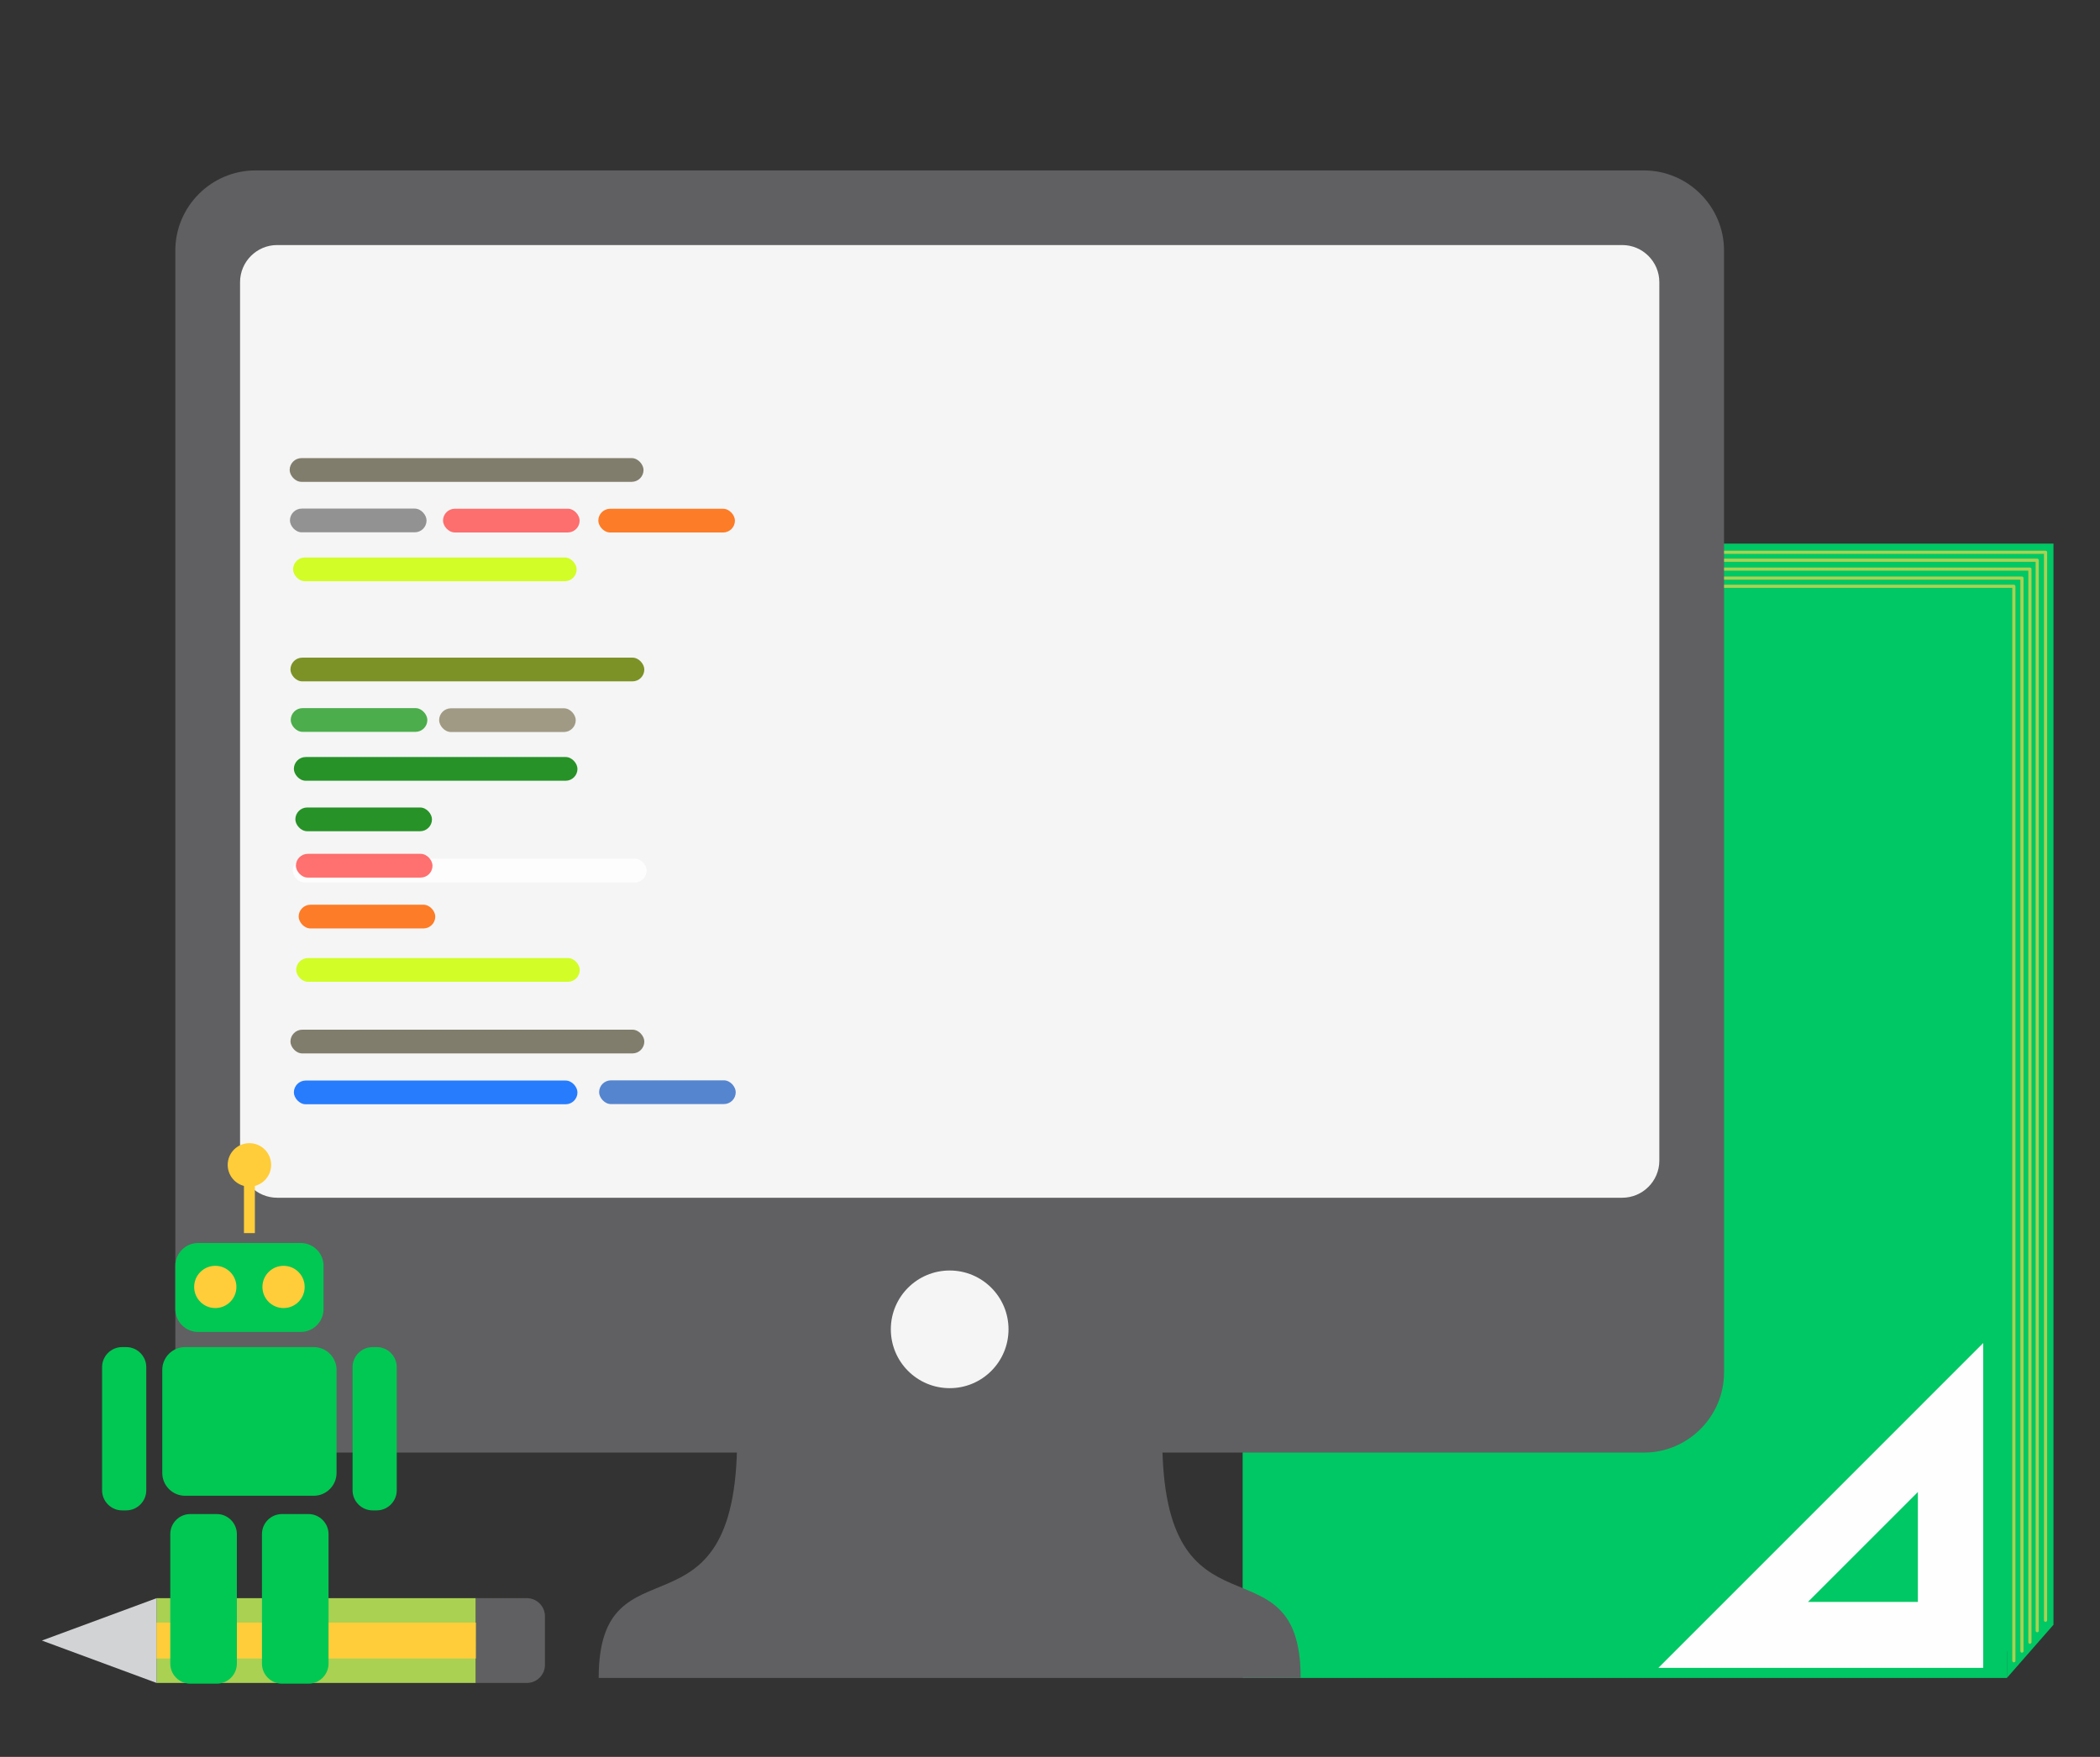 <?xml version="1.0" encoding="UTF-8" standalone="no"?>
<!-- Generator: Adobe Illustrator 16.0.0, SVG Export Plug-In . SVG Version: 6.00 Build 0)  -->

<svg
   xmlns:sketch="http://www.bohemiancoding.com/sketch/ns"
   xmlns:dc="http://purl.org/dc/elements/1.1/"
   xmlns:cc="http://creativecommons.org/ns#"
   xmlns:rdf="http://www.w3.org/1999/02/22-rdf-syntax-ns#"
   xmlns:svg="http://www.w3.org/2000/svg"
   xmlns="http://www.w3.org/2000/svg"
   xmlns:sodipodi="http://sodipodi.sourceforge.net/DTD/sodipodi-0.dtd"
   xmlns:inkscape="http://www.inkscape.org/namespaces/inkscape"
   version="1.1"
   id="Layer_1"
   x="0px"
   y="0px"
   width="735"
   height="615"
   viewBox="0 0 735 615"
   enable-background="new 0 0 350 270"
   xml:space="preserve"
   inkscape:version="0.91 r13725"
   sodipodi:docname="android_development.svg"><rect x="0" y="0" width="735" height="615" fill="#333333" stroke="none"/><defs
     id="defs71"><rect
       rx="6.864"
       height="288.298"
       width="425.58"
       y="0"
       x="0"
       id="path-1" /></defs><sodipodi:namedview
     pagecolor="#ffffff"
     bordercolor="#666666"
     borderopacity="1"
     objecttolerance="10"
     gridtolerance="10"
     guidetolerance="10"
     inkscape:pageopacity="0"
     inkscape:pageshadow="2"
     inkscape:window-width="1366"
     inkscape:window-height="702"
     id="namedview69"
     showgrid="false"
     inkscape:zoom="0.87407408"
     inkscape:cx="222.90065"
     inkscape:cy="288.52623"
     inkscape:window-x="0"
     inkscape:window-y="27"
     inkscape:window-maximized="1"
     inkscape:current-layer="g5" /><path
     d="M 351.458,342.711 362.77,338.526 c 0.563,1.282 0.881,2.694 0.881,4.185 0,1.481 -0.316,2.904 -0.881,4.185 l -11.312,-4.185 z"
     id="path3"
     inkscape:connector-curvature="0"
     style="clip-rule:evenodd;fill:#00c864;fill-rule:evenodd;fill-opacity:1" /><g
     id="g5"
     transform="matrix(2.077,0,0,2.077,3.214,43.996)"><polygon
       points="207.853,78.489 336.638,79.072 336.638,261.618 207.853,261.618 "
       id="polygon7"
       style="clip-rule:evenodd;fill:#00c864;fill-rule:evenodd;fill-opacity:1" /><path
       d="m 336.638,261.618 0,-182.546 -127.477,0 c -5.8,0 9.257,-8.638 15.057,-8.638 l 120.27,0 0,182.219 -7.85,8.965 z"
       id="path9"
       inkscape:connector-curvature="0"
       style="clip-rule:evenodd;fill:#00c864;fill-rule:evenodd;fill-opacity:1" /><polyline
       stroke-miterlimit="2.613"
       points="   223.821,71.902 343.153,71.902 343.153,251.893  "
       id="polyline11"
       style="fill:#00c864;stroke:#aad152;stroke-width:0.533;stroke-linecap:round;stroke-linejoin:round;stroke-miterlimit:2.613;fill-opacity:1" /><polyline
       stroke-miterlimit="2.613"
       points="   221.105,73.236 341.747,73.236 341.747,253.651  "
       id="polyline13"
       style="fill:#00c864;stroke:#aad152;stroke-width:0.533;stroke-linecap:round;stroke-linejoin:round;stroke-miterlimit:2.613;fill-opacity:1" /><polyline
       stroke-miterlimit="2.613"
       points="   218.012,74.731 340.518,74.731 340.518,255.588  "
       id="polyline15"
       style="fill:#00c864;stroke:#aad152;stroke-width:0.533;stroke-linecap:round;stroke-linejoin:round;stroke-miterlimit:2.613;fill-opacity:1" /><polyline
       stroke-miterlimit="2.613"
       points="   214.723,76.251 339.175,76.251 339.175,257.093  "
       id="polyline17"
       style="fill:#00c864;stroke:#aad152;stroke-width:0.533;stroke-linecap:round;stroke-linejoin:round;stroke-miterlimit:2.613;fill-opacity:1" /><polyline
       stroke-miterlimit="2.613"
       points="   211.813,77.631 337.813,77.631 337.813,258.718  "
       id="polyline19"
       style="fill:#00c864;stroke:#aad152;stroke-width:0.533;stroke-linecap:round;stroke-linejoin:round;stroke-miterlimit:2.613;fill-opacity:1" /><path
       d="m 41.501,7.541 233.97,0 c 7.428,0 13.502,6.074 13.502,13.505 l 0,189.08 c 0,7.436 -6.074,13.51 -13.502,13.51 l -233.97,0 c -7.431,0 -13.505,-6.074 -13.505,-13.51 l 0,-189.08 c 0,-7.431 6.074,-13.505 13.505,-13.505"
       id="path21"
       inkscape:connector-curvature="0"
       style="clip-rule:evenodd;fill:#606062;fill-rule:evenodd" /><path
       d="m 45.155,20.118 226.665,0 c 3.439,0 6.25,2.812 6.25,6.25 l 0,148.064 c 0,3.44 -2.811,6.252 -6.25,6.252 l -226.665,0 c -3.439,0 -6.25,-2.812 -6.25,-6.252 l 0,-148.064 c 0,-3.439 2.811,-6.25 6.25,-6.25"
       id="path23"
       inkscape:connector-curvature="0"
       style="clip-rule:evenodd;fill:#f5f5f5;fill-rule:evenodd;fill-opacity:1" /><path
       d="m 194.309,221.213 -71.64,0 c 0,35.984 -23.329,15.826 -23.329,40.405 l 59.148,0 59.143,0 c 0,-24.579 -23.322,-4.421 -23.322,-40.405"
       id="path25"
       inkscape:connector-curvature="0"
       style="clip-rule:evenodd;fill:#606062;fill-rule:evenodd" /><path
       d="m 158.488,212.778 c 5.474,0 9.912,-4.438 9.912,-9.92 0,-5.474 -4.438,-9.911 -9.912,-9.911 -5.48,0 -9.92,4.438 -9.92,9.911 0,5.482 4.44,9.92 9.92,9.92"
       id="path27"
       inkscape:connector-curvature="0"
       style="clip-rule:evenodd;fill:#f5f5f5;fill-rule:evenodd;fill-opacity:1" /><rect
       x="24.842"
       y="248.17"
       width="53.799"
       height="14.289"
       id="rect37"
       style="clip-rule:evenodd;fill:#aad152;fill-rule:evenodd" /><polygon
       points="24.842,262.459 5.513,255.314 24.842,248.17 "
       id="polygon39"
       style="clip-rule:evenodd;fill:#d2d3d5;fill-rule:evenodd" /><path
       d="m 78.641,262.459 0,-14.289 8.594,0 c 1.678,0 3.05,1.371 3.05,3.051 l 0,8.188 c 0,1.68 -1.372,3.051 -3.05,3.051 l -8.594,0 z"
       id="path41"
       inkscape:connector-curvature="0"
       style="clip-rule:evenodd;fill:#606062;fill-rule:evenodd" /><polygon
       points="24.841,258.338 58.55,258.338 78.636,258.338 78.641,252.291 58.55,252.291 24.841,252.291 "
       id="polygon43"
       style="clip-rule:evenodd;fill:#ffcd3a;fill-rule:evenodd" /><path
       d="m 321.637,230.283 -18.523,18.522 18.523,0 0,-18.522 z m 11.007,-25.11 -54.736,54.746 54.736,0 0,-54.746 z"
       id="path45"
       inkscape:connector-curvature="0"
       style="clip-rule:evenodd;fill:#fefefe;fill-rule:evenodd" /><rect
       x="39.563"
       y="176.077"
       width="1.839"
       height="11.052"
       id="rect47"
       style="clip-rule:evenodd;fill:#ffcd3a;fill-rule:evenodd" /><path
       d="m 36.344,186.644 c 1.725,0 6.561,0 8.276,0 0.628,0 1.14,0.511 1.14,1.131 l 0,2.157 c 0,0.619 -0.512,1.141 -1.14,1.141 -1.716,0 -6.552,0 -8.276,0 -0.619,0 -1.131,-0.514 -1.131,-1.141 l 0,-2.157 c 0.001,-0.621 0.512,-1.131 1.131,-1.131"
       id="path49"
       inkscape:connector-curvature="0"
       style="clip-rule:evenodd;fill:#606062;fill-rule:evenodd" /><path
       d="m 40.482,171.487 c 2.025,0 3.661,1.637 3.661,3.661 0,2.024 -1.636,3.66 -3.661,3.66 -2.024,0 -3.66,-1.636 -3.66,-3.66 0,-2.024 1.636,-3.661 3.66,-3.661"
       id="path51"
       inkscape:connector-curvature="0"
       style="clip-rule:evenodd;fill:#ffcd3a;fill-rule:evenodd" /><path
       d="m 31.836,188.314 c 5.817,0 11.476,0 17.294,0 2.122,0 3.847,1.724 3.847,3.836 l 0,7.304 c 0,2.114 -1.725,3.847 -3.847,3.847 -5.818,0 -11.477,0 -17.294,0 -2.112,0 -3.845,-1.732 -3.845,-3.847 l 0,-7.304 c 0,-2.113 1.732,-3.836 3.845,-3.836"
       id="path53"
       inkscape:connector-curvature="0"
       style="clip-rule:evenodd;fill:#00c853;fill-opacity:1;fill-rule:evenodd" /><path
       d="m 34.727,192.159 c 1.972,0 3.563,1.591 3.563,3.555 0,1.971 -1.591,3.563 -3.563,3.563 -1.963,0 -3.555,-1.593 -3.555,-3.563 0.001,-1.964 1.592,-3.555 3.555,-3.555"
       id="path55"
       inkscape:connector-curvature="0"
       style="clip-rule:evenodd;fill:#ffcd3a;fill-rule:evenodd" /><path
       d="m 46.237,192.159 c 1.965,0 3.556,1.591 3.556,3.555 0,1.971 -1.591,3.563 -3.556,3.563 -1.97,0 -3.562,-1.593 -3.562,-3.563 0,-1.964 1.592,-3.555 3.562,-3.555"
       id="path57"
       inkscape:connector-curvature="0"
       style="clip-rule:evenodd;fill:#ffcd3a;fill-rule:evenodd" /><path
       d="m 29.634,205.855 c 5.827,0 15.871,0 21.697,0 2.112,0 3.836,1.732 3.836,3.837 l 0,17.374 c 0,2.104 -1.724,3.846 -3.836,3.846 -5.826,0 -15.87,0 -21.697,0 -2.113,0 -3.837,-1.732 -3.837,-3.846 l 0,-17.374 c 0.001,-2.113 1.724,-3.837 3.837,-3.837"
       id="path59"
       inkscape:connector-curvature="0"
       style="clip-rule:evenodd;fill:#00c853;fill-opacity:1;fill-rule:evenodd" /><path
       d="m 61.243,205.855 c 5.11,0 -4.412,0 0.697,0 1.849,0 3.369,1.521 3.369,3.369 l 0,20.776 c 0,1.848 -1.521,3.378 -3.369,3.378 -5.109,0 4.413,0 -0.697,0 -1.857,0 -3.378,-1.521 -3.378,-3.378 l 0,-20.776 c 0,-1.857 1.52,-3.369 3.378,-3.369"
       id="path61"
       inkscape:connector-curvature="0"
       style="clip-rule:evenodd;fill:#00c853;fill-opacity:1;fill-rule:evenodd" /><path
       d="m 19.033,205.855 c 5.11,0 -4.411,0 0.689,0 1.857,0 3.378,1.521 3.378,3.369 l 0,20.776 c 0,1.848 -1.521,3.378 -3.378,3.378 -5.101,0 4.421,0 -0.689,0 -1.855,0 -3.377,-1.521 -3.377,-3.378 l 0,-20.776 c 0,-1.857 1.521,-3.369 3.377,-3.369"
       id="path63"
       inkscape:connector-curvature="0"
       style="clip-rule:evenodd;fill:#00c853;fill-opacity:1;fill-rule:evenodd" /><path
       d="m 30.518,233.997 c 5.111,0 -0.628,0 4.482,0 1.857,0 3.369,1.546 3.369,3.369 l 0,21.837 c 0,1.83 -1.512,3.378 -3.369,3.378 -5.11,0 0.629,0 -4.482,0 -1.856,0 -3.369,-1.521 -3.369,-3.378 l 0,-21.837 c 0,-1.857 1.513,-3.369 3.369,-3.369"
       id="path65"
       inkscape:connector-curvature="0"
       style="clip-rule:evenodd;fill:#00c853;fill-opacity:1;fill-rule:evenodd" /><path
       d="m 45.964,233.997 c 5.111,0 -0.627,0 4.482,0 1.857,0 3.369,1.546 3.369,3.369 l 0,21.837 c 0,1.83 -1.512,3.378 -3.369,3.378 -5.109,0 0.629,0 -4.482,0 -1.855,0 -3.367,-1.521 -3.367,-3.378 l 0,-21.837 c -10e-4,-1.857 1.511,-3.369 3.367,-3.369"
       id="path67"
       inkscape:connector-curvature="0"
       style="clip-rule:evenodd;fill:#00c853;fill-opacity:1;fill-rule:evenodd" /><g
       sketch:type="MSPage"
       id="New-competitions-page"
       transform="matrix(0.481,0,0,0.481,-296.808,-44.603)"
       style="fill:none;fill-rule:evenodd;stroke:none;stroke-width:1" /><rect
       style="color:#000000;clip-rule:nonzero;display:inline;overflow:visible;visibility:visible;opacity:0.837;isolation:auto;mix-blend-mode:normal;color-interpolation:sRGB;color-interpolation-filters:linearRGB;solid-color:#000000;solid-opacity:1;fill:#6c6753;fill-opacity:1;fill-rule:nonzero;stroke:none;stroke-width:0.335;stroke-linecap:round;stroke-linejoin:round;stroke-miterlimit:4;stroke-dasharray:none;stroke-dashoffset:3.3;stroke-opacity:1;color-rendering:auto;image-rendering:auto;shape-rendering:auto;text-rendering:auto;enable-background:accumulate"
       id="rect4482"
       width="59.632"
       height="4.002"
       x="47.263"
       y="56.026"
       ry="2.001" /><rect
       style="color:#000000;clip-rule:nonzero;display:inline;overflow:visible;visibility:visible;opacity:0.837;isolation:auto;mix-blend-mode:normal;color-interpolation:sRGB;color-interpolation-filters:linearRGB;solid-color:#000000;solid-opacity:1;fill:#808080;fill-opacity:1;fill-rule:nonzero;stroke:none;stroke-width:0.335;stroke-linecap:round;stroke-linejoin:round;stroke-miterlimit:4;stroke-dasharray:none;stroke-dashoffset:3.3;stroke-opacity:1;color-rendering:auto;image-rendering:auto;shape-rendering:auto;text-rendering:auto;enable-background:accumulate"
       id="rect4482-5"
       width="23.022"
       height="4.002"
       x="47.31"
       y="64.534"
       ry="2.001" /><rect
       style="color:#000000;clip-rule:nonzero;display:inline;overflow:visible;visibility:visible;opacity:0.837;isolation:auto;mix-blend-mode:normal;color-interpolation:sRGB;color-interpolation-filters:linearRGB;solid-color:#000000;solid-opacity:1;fill:#ccff00;fill-opacity:1;fill-rule:nonzero;stroke:none;stroke-width:0.335;stroke-linecap:round;stroke-linejoin:round;stroke-miterlimit:4;stroke-dasharray:none;stroke-dashoffset:3.3;stroke-opacity:1;color-rendering:auto;image-rendering:auto;shape-rendering:auto;text-rendering:auto;enable-background:accumulate"
       id="rect4482-5-1"
       width="47.79"
       height="4.002"
       x="47.837"
       y="72.776"
       ry="2.001" /><rect
       style="color:#000000;clip-rule:nonzero;display:inline;overflow:visible;visibility:visible;opacity:0.837;isolation:auto;mix-blend-mode:normal;color-interpolation:sRGB;color-interpolation-filters:linearRGB;solid-color:#000000;solid-opacity:1;fill:#ff5555;fill-opacity:1;fill-rule:nonzero;stroke:none;stroke-width:0.335;stroke-linecap:round;stroke-linejoin:round;stroke-miterlimit:4;stroke-dasharray:none;stroke-dashoffset:3.3;stroke-opacity:1;color-rendering:auto;image-rendering:auto;shape-rendering:auto;text-rendering:auto;enable-background:accumulate"
       id="rect4482-5-8"
       width="23.022"
       height="4.002"
       x="73.106"
       y="64.557"
       ry="2.001" /><rect
       style="color:#000000;clip-rule:nonzero;display:inline;overflow:visible;visibility:visible;opacity:0.837;isolation:auto;mix-blend-mode:normal;color-interpolation:sRGB;color-interpolation-filters:linearRGB;solid-color:#000000;solid-opacity:1;fill:#ff6600;fill-opacity:1;fill-rule:nonzero;stroke:none;stroke-width:0.335;stroke-linecap:round;stroke-linejoin:round;stroke-miterlimit:4;stroke-dasharray:none;stroke-dashoffset:3.3;stroke-opacity:1;color-rendering:auto;image-rendering:auto;shape-rendering:auto;text-rendering:auto;enable-background:accumulate"
       id="rect4482-5-8-5"
       width="23.022"
       height="4.002"
       x="99.277"
       y="64.563"
       ry="2.001" /><rect
       style="color:#000000;clip-rule:nonzero;display:inline;overflow:visible;visibility:visible;opacity:0.837;isolation:auto;mix-blend-mode:normal;color-interpolation:sRGB;color-interpolation-filters:linearRGB;solid-color:#000000;solid-opacity:1;fill:#668000;fill-opacity:1;fill-rule:nonzero;stroke:none;stroke-width:0.335;stroke-linecap:round;stroke-linejoin:round;stroke-miterlimit:4;stroke-dasharray:none;stroke-dashoffset:3.3;stroke-opacity:1;color-rendering:auto;image-rendering:auto;shape-rendering:auto;text-rendering:auto;enable-background:accumulate"
       id="rect4482-6"
       width="59.632"
       height="4.002"
       x="47.398"
       y="89.654"
       ry="2.001" /><rect
       style="color:#000000;clip-rule:nonzero;display:inline;overflow:visible;visibility:visible;opacity:0.837;isolation:auto;mix-blend-mode:normal;color-interpolation:sRGB;color-interpolation-filters:linearRGB;solid-color:#000000;solid-opacity:1;fill:#2ca02c;fill-opacity:1;fill-rule:nonzero;stroke:none;stroke-width:0.335;stroke-linecap:round;stroke-linejoin:round;stroke-miterlimit:4;stroke-dasharray:none;stroke-dashoffset:3.3;stroke-opacity:1;color-rendering:auto;image-rendering:auto;shape-rendering:auto;text-rendering:auto;enable-background:accumulate"
       id="rect4482-5-0"
       width="23.022"
       height="4.002"
       x="47.445"
       y="98.162"
       ry="2.001" /><rect
       style="color:#000000;clip-rule:nonzero;display:inline;overflow:visible;visibility:visible;opacity:0.837;isolation:auto;mix-blend-mode:normal;color-interpolation:sRGB;color-interpolation-filters:linearRGB;solid-color:#000000;solid-opacity:1;fill:#008000;fill-opacity:1;fill-rule:nonzero;stroke:none;stroke-width:0.335;stroke-linecap:round;stroke-linejoin:round;stroke-miterlimit:4;stroke-dasharray:none;stroke-dashoffset:3.3;stroke-opacity:1;color-rendering:auto;image-rendering:auto;shape-rendering:auto;text-rendering:auto;enable-background:accumulate"
       id="rect4482-5-1-5"
       width="47.79"
       height="4.002"
       x="47.972"
       y="106.404"
       ry="2.001" /><rect
       style="color:#000000;clip-rule:nonzero;display:inline;overflow:visible;visibility:visible;opacity:0.837;isolation:auto;mix-blend-mode:normal;color-interpolation:sRGB;color-interpolation-filters:linearRGB;solid-color:#000000;solid-opacity:1;fill:#918a6f;fill-opacity:1;fill-rule:nonzero;stroke:none;stroke-width:0.335;stroke-linecap:round;stroke-linejoin:round;stroke-miterlimit:4;stroke-dasharray:none;stroke-dashoffset:3.3;stroke-opacity:1;color-rendering:auto;image-rendering:auto;shape-rendering:auto;text-rendering:auto;enable-background:accumulate"
       id="rect4482-5-8-5-3"
       width="23.022"
       height="4.002"
       x="72.451"
       y="98.191"
       ry="2.001" /><rect
       style="color:#000000;clip-rule:nonzero;display:inline;overflow:visible;visibility:visible;opacity:0.837;isolation:auto;mix-blend-mode:normal;color-interpolation:sRGB;color-interpolation-filters:linearRGB;solid-color:#000000;solid-opacity:1;fill:#ffffff;fill-opacity:1;fill-rule:nonzero;stroke:none;stroke-width:0.335;stroke-linecap:round;stroke-linejoin:round;stroke-miterlimit:4;stroke-dasharray:none;stroke-dashoffset:3.3;stroke-opacity:1;color-rendering:auto;image-rendering:auto;shape-rendering:auto;text-rendering:auto;enable-background:accumulate"
       id="rect4482-6-5"
       width="59.632"
       height="4.002"
       x="47.787"
       y="123.538"
       ry="2.001" /><rect
       style="color:#000000;clip-rule:nonzero;display:inline;overflow:visible;visibility:visible;opacity:0.837;isolation:auto;mix-blend-mode:normal;color-interpolation:sRGB;color-interpolation-filters:linearRGB;solid-color:#000000;solid-opacity:1;fill:#008000;fill-opacity:1;fill-rule:nonzero;stroke:none;stroke-width:0.335;stroke-linecap:round;stroke-linejoin:round;stroke-miterlimit:4;stroke-dasharray:none;stroke-dashoffset:3.3;stroke-opacity:1;color-rendering:auto;image-rendering:auto;shape-rendering:auto;text-rendering:auto;enable-background:accumulate"
       id="rect4482-5-0-5"
       width="23.022"
       height="4.002"
       x="48.224"
       y="114.91"
       ry="2.001" /><rect
       style="color:#000000;clip-rule:nonzero;display:inline;overflow:visible;visibility:visible;opacity:0.837;isolation:auto;mix-blend-mode:normal;color-interpolation:sRGB;color-interpolation-filters:linearRGB;solid-color:#000000;solid-opacity:1;fill:#ccff00;fill-opacity:1;fill-rule:nonzero;stroke:none;stroke-width:0.335;stroke-linecap:round;stroke-linejoin:round;stroke-miterlimit:4;stroke-dasharray:none;stroke-dashoffset:3.3;stroke-opacity:1;color-rendering:auto;image-rendering:auto;shape-rendering:auto;text-rendering:auto;enable-background:accumulate"
       id="rect4482-5-1-5-5"
       width="47.79"
       height="4.002"
       x="48.361"
       y="140.288"
       ry="2.001" /><rect
       style="color:#000000;clip-rule:nonzero;display:inline;overflow:visible;visibility:visible;opacity:0.837;isolation:auto;mix-blend-mode:normal;color-interpolation:sRGB;color-interpolation-filters:linearRGB;solid-color:#000000;solid-opacity:1;fill:#ff5555;fill-opacity:1;fill-rule:nonzero;stroke:none;stroke-width:0.335;stroke-linecap:round;stroke-linejoin:round;stroke-miterlimit:4;stroke-dasharray:none;stroke-dashoffset:3.3;stroke-opacity:1;color-rendering:auto;image-rendering:auto;shape-rendering:auto;text-rendering:auto;enable-background:accumulate"
       id="rect4482-5-8-1-6"
       width="23.022"
       height="4.002"
       x="48.314"
       y="122.722"
       ry="2.001" /><rect
       style="color:#000000;clip-rule:nonzero;display:inline;overflow:visible;visibility:visible;opacity:0.837;isolation:auto;mix-blend-mode:normal;color-interpolation:sRGB;color-interpolation-filters:linearRGB;solid-color:#000000;solid-opacity:1;fill:#ff6600;fill-opacity:1;fill-rule:nonzero;stroke:none;stroke-width:0.335;stroke-linecap:round;stroke-linejoin:round;stroke-miterlimit:4;stroke-dasharray:none;stroke-dashoffset:3.3;stroke-opacity:1;color-rendering:auto;image-rendering:auto;shape-rendering:auto;text-rendering:auto;enable-background:accumulate"
       id="rect4482-5-8-5-3-0"
       width="23.022"
       height="4.002"
       x="48.78"
       y="131.296"
       ry="2.001" /><rect
       style="color:#000000;clip-rule:nonzero;display:inline;overflow:visible;visibility:visible;opacity:0.837;isolation:auto;mix-blend-mode:normal;color-interpolation:sRGB;color-interpolation-filters:linearRGB;solid-color:#000000;solid-opacity:1;fill:#6c6753;fill-opacity:1;fill-rule:nonzero;stroke:none;stroke-width:0.335;stroke-linecap:round;stroke-linejoin:round;stroke-miterlimit:4;stroke-dasharray:none;stroke-dashoffset:3.3;stroke-opacity:1;color-rendering:auto;image-rendering:auto;shape-rendering:auto;text-rendering:auto;enable-background:accumulate"
       id="rect4482-69"
       width="59.632"
       height="4.002"
       x="47.398"
       y="152.359"
       ry="2.001" /><rect
       style="color:#000000;clip-rule:nonzero;display:inline;overflow:visible;visibility:visible;opacity:0.837;isolation:auto;mix-blend-mode:normal;color-interpolation:sRGB;color-interpolation-filters:linearRGB;solid-color:#000000;solid-opacity:1;fill:#0066ff;fill-opacity:1;fill-rule:nonzero;stroke:none;stroke-width:0.335;stroke-linecap:round;stroke-linejoin:round;stroke-miterlimit:4;stroke-dasharray:none;stroke-dashoffset:3.3;stroke-opacity:1;color-rendering:auto;image-rendering:auto;shape-rendering:auto;text-rendering:auto;enable-background:accumulate"
       id="rect4482-5-1-9"
       width="47.79"
       height="4.002"
       x="47.972"
       y="160.93"
       ry="2.001" /><rect
       style="color:#000000;clip-rule:nonzero;display:inline;overflow:visible;visibility:visible;opacity:0.837;isolation:auto;mix-blend-mode:normal;color-interpolation:sRGB;color-interpolation-filters:linearRGB;solid-color:#000000;solid-opacity:1;fill:#3771c8;fill-opacity:1;fill-rule:nonzero;stroke:none;stroke-width:0.335;stroke-linecap:round;stroke-linejoin:round;stroke-miterlimit:4;stroke-dasharray:none;stroke-dashoffset:3.3;stroke-opacity:1;color-rendering:auto;image-rendering:auto;shape-rendering:auto;text-rendering:auto;enable-background:accumulate"
       id="rect4482-5-8-5-0"
       width="23.022"
       height="4.002"
       x="99.412"
       y="160.896"
       ry="2.001" /></g></svg>